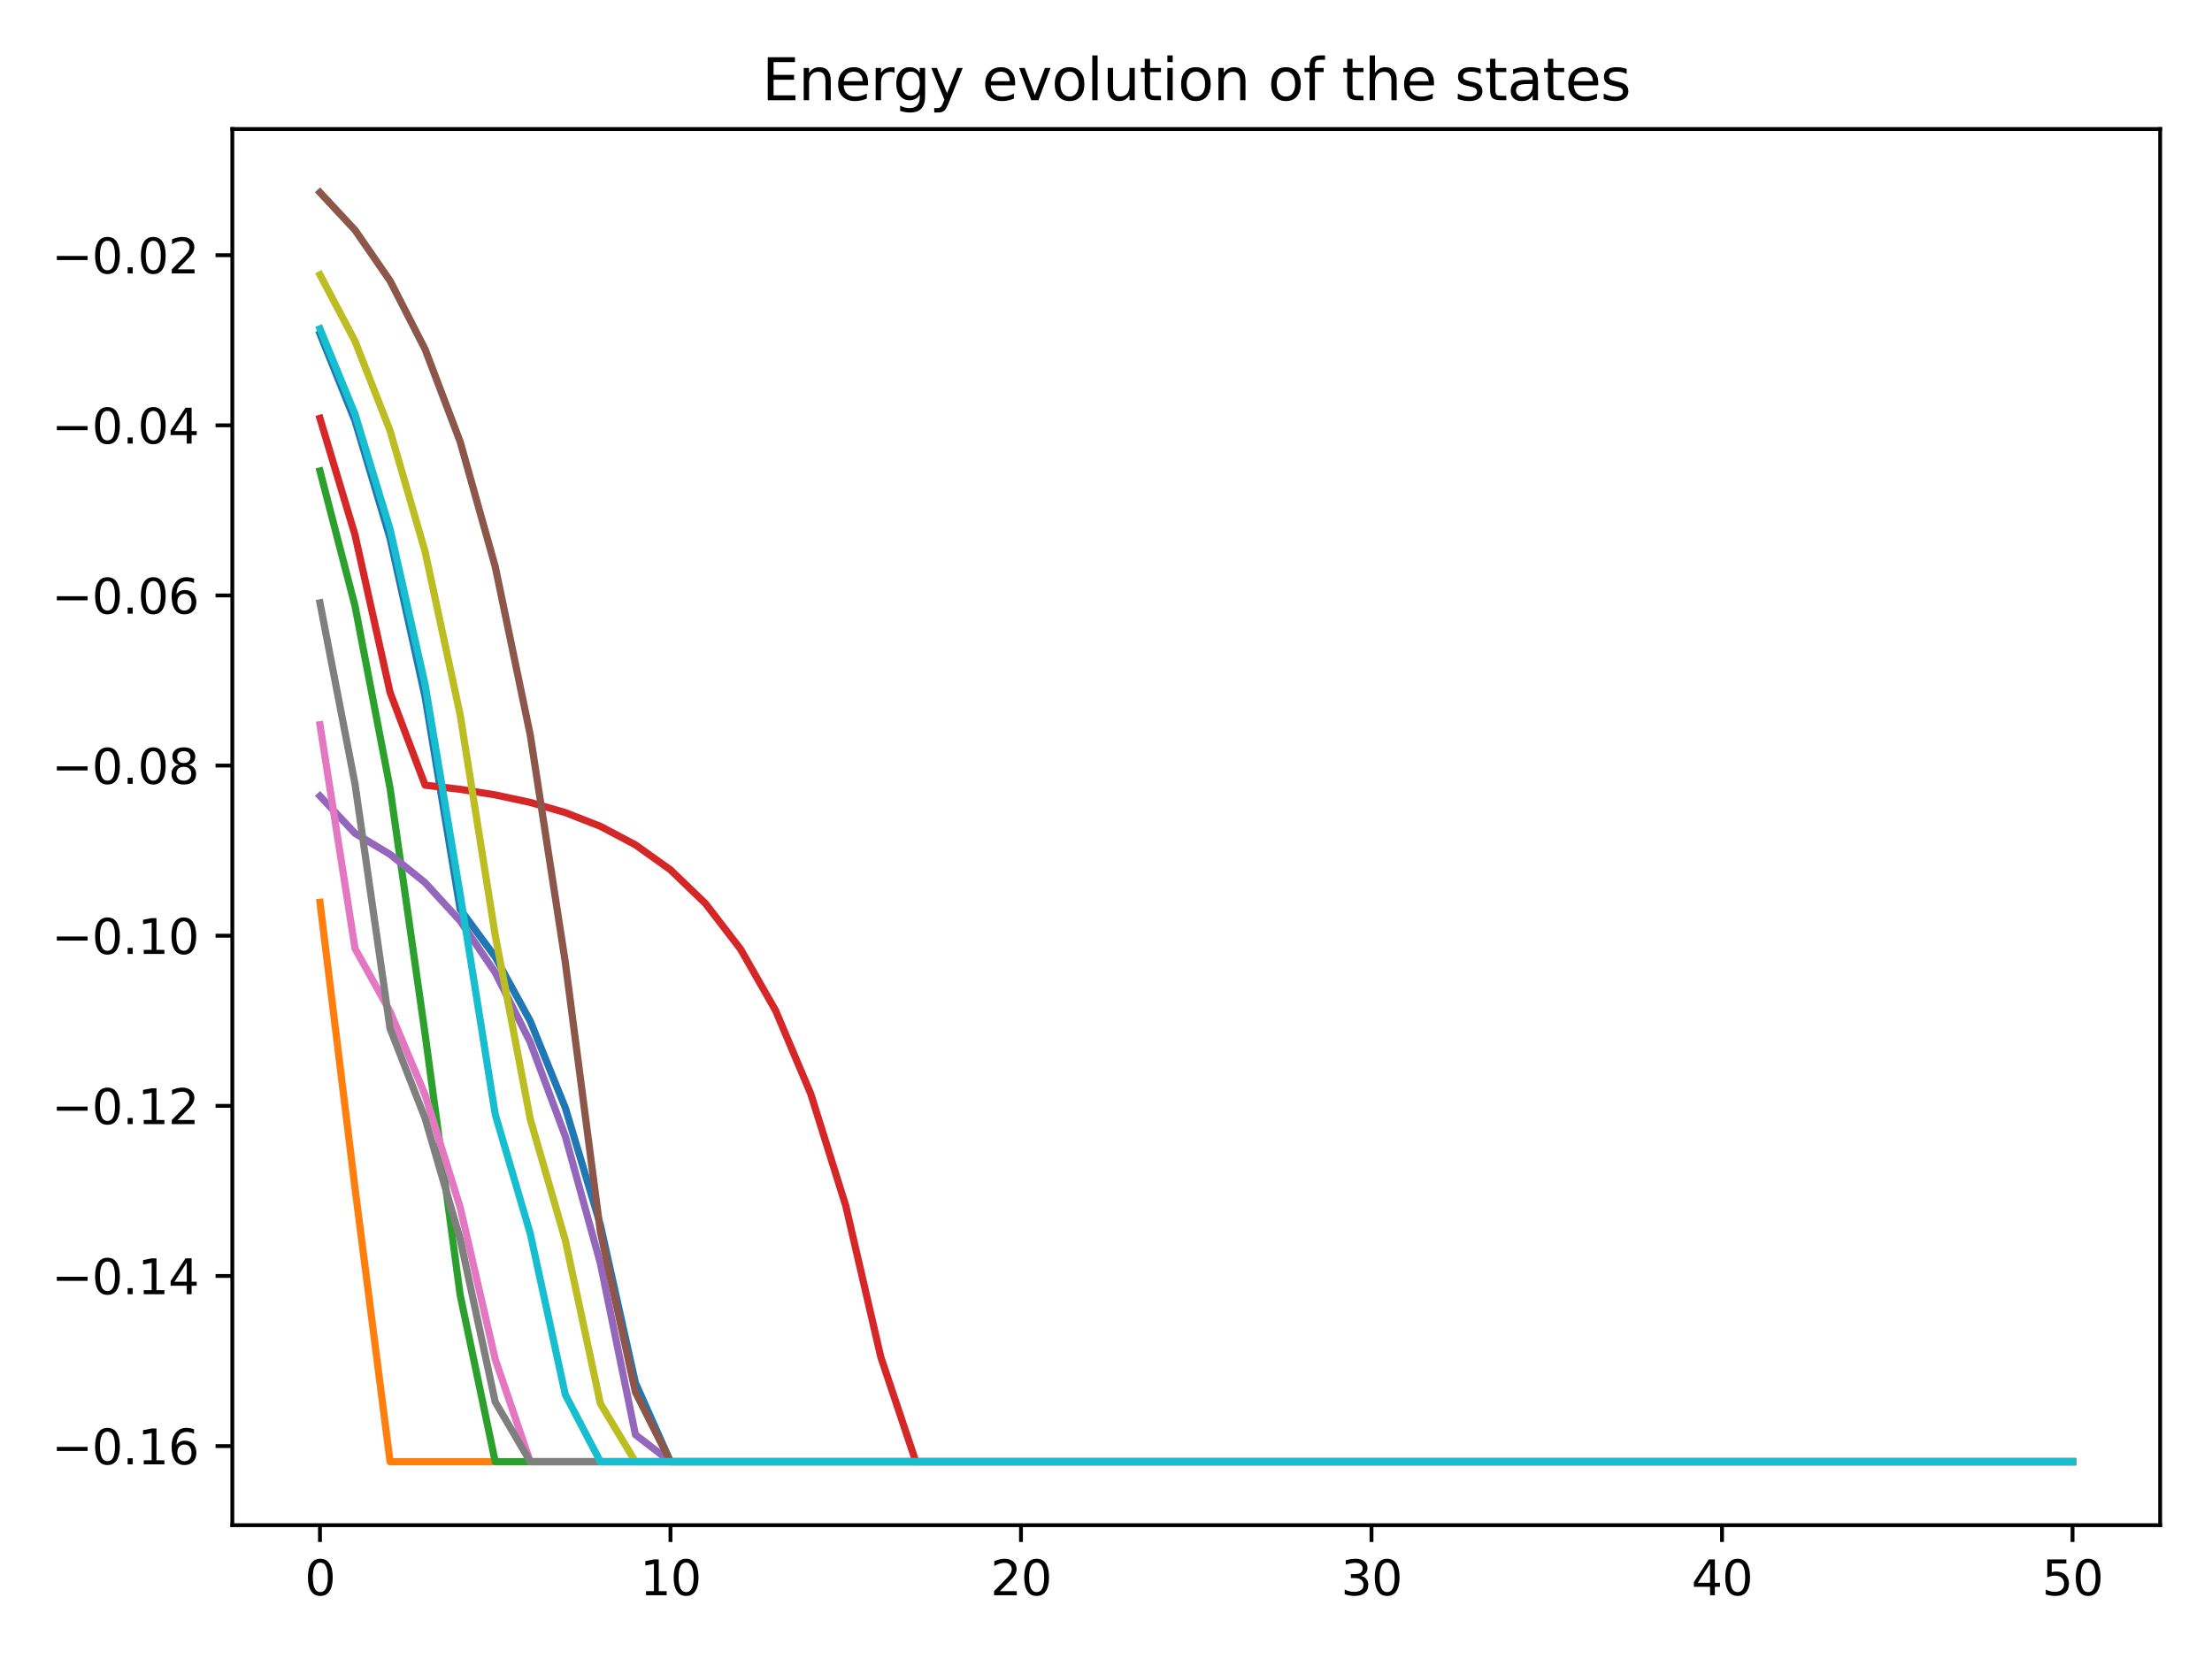 <?xml version="1.0" encoding="utf-8" standalone="no"?>
<!DOCTYPE svg PUBLIC "-//W3C//DTD SVG 1.1//EN"
  "http://www.w3.org/Graphics/SVG/1.1/DTD/svg11.dtd">
<svg xmlns:xlink="http://www.w3.org/1999/xlink" width="460.8pt" height="345.6pt" viewBox="0 0 460.8 345.6" xmlns="http://www.w3.org/2000/svg" version="1.1">
 <defs>
  <style type="text/css">*{stroke-linejoin: round; stroke-linecap: butt}</style>
 </defs>
 <g id="figure_1">
  <g id="patch_1">
   <path d="M 0 345.6 
L 460.8 345.6 
L 460.8 0 
L 0 0 
z
" style="fill: #ffffff"/>
  </g>
  <g id="axes_1">
   <g id="patch_2">
    <path d="M 48.4 317.72 
L 450 317.72 
L 450 26.88 
L 48.4 26.88 
z
" style="fill: #ffffff"/>
   </g>
   <g id="matplotlib.axis_1">
    <g id="xtick_1">
     <g id="line2d_1">
      <defs>
       <path id="m59a93f2429" d="M 0 0 
L 0 3.5 
" style="stroke: #000000; stroke-width: 0.8"/>
      </defs>
      <g>
       <use xlink:href="#m59a93f2429" x="66.655" y="317.72" style="stroke: #000000; stroke-width: 0.8"/>
      </g>
     </g>
     <g id="text_1">
      <!-- 0 -->
      <g transform="translate(63.473 332.318) scale(0.1 -0.1)">
       <defs>
        <path id="DejaVuSans-30" d="M 2034 4250 
Q 1547 4250 1301 3770 
Q 1056 3291 1056 2328 
Q 1056 1369 1301 889 
Q 1547 409 2034 409 
Q 2525 409 2770 889 
Q 3016 1369 3016 2328 
Q 3016 3291 2770 3770 
Q 2525 4250 2034 4250 
z
M 2034 4750 
Q 2819 4750 3233 4129 
Q 3647 3509 3647 2328 
Q 3647 1150 3233 529 
Q 2819 -91 2034 -91 
Q 1250 -91 836 529 
Q 422 1150 422 2328 
Q 422 3509 836 4129 
Q 1250 4750 2034 4750 
z
" transform="scale(0.016)"/>
       </defs>
       <use xlink:href="#DejaVuSans-30"/>
      </g>
     </g>
    </g>
    <g id="xtick_2">
     <g id="line2d_2">
      <g>
       <use xlink:href="#m59a93f2429" x="139.673" y="317.72" style="stroke: #000000; stroke-width: 0.8"/>
      </g>
     </g>
     <g id="text_2">
      <!-- 10 -->
      <g transform="translate(133.31 332.318) scale(0.1 -0.1)">
       <defs>
        <path id="DejaVuSans-31" d="M 794 531 
L 1825 531 
L 1825 4091 
L 703 3866 
L 703 4441 
L 1819 4666 
L 2450 4666 
L 2450 531 
L 3481 531 
L 3481 0 
L 794 0 
L 794 531 
z
" transform="scale(0.016)"/>
       </defs>
       <use xlink:href="#DejaVuSans-31"/>
       <use xlink:href="#DejaVuSans-30" x="63.623"/>
      </g>
     </g>
    </g>
    <g id="xtick_3">
     <g id="line2d_3">
      <g>
       <use xlink:href="#m59a93f2429" x="212.691" y="317.72" style="stroke: #000000; stroke-width: 0.8"/>
      </g>
     </g>
     <g id="text_3">
      <!-- 20 -->
      <g transform="translate(206.328 332.318) scale(0.1 -0.1)">
       <defs>
        <path id="DejaVuSans-32" d="M 1228 531 
L 3431 531 
L 3431 0 
L 469 0 
L 469 531 
Q 828 903 1448 1529 
Q 2069 2156 2228 2338 
Q 2531 2678 2651 2914 
Q 2772 3150 2772 3378 
Q 2772 3750 2511 3984 
Q 2250 4219 1831 4219 
Q 1534 4219 1204 4116 
Q 875 4013 500 3803 
L 500 4441 
Q 881 4594 1212 4672 
Q 1544 4750 1819 4750 
Q 2544 4750 2975 4387 
Q 3406 4025 3406 3419 
Q 3406 3131 3298 2873 
Q 3191 2616 2906 2266 
Q 2828 2175 2409 1742 
Q 1991 1309 1228 531 
z
" transform="scale(0.016)"/>
       </defs>
       <use xlink:href="#DejaVuSans-32"/>
       <use xlink:href="#DejaVuSans-30" x="63.623"/>
      </g>
     </g>
    </g>
    <g id="xtick_4">
     <g id="line2d_4">
      <g>
       <use xlink:href="#m59a93f2429" x="285.709" y="317.72" style="stroke: #000000; stroke-width: 0.8"/>
      </g>
     </g>
     <g id="text_4">
      <!-- 30 -->
      <g transform="translate(279.347 332.318) scale(0.1 -0.1)">
       <defs>
        <path id="DejaVuSans-33" d="M 2597 2516 
Q 3050 2419 3304 2112 
Q 3559 1806 3559 1356 
Q 3559 666 3084 287 
Q 2609 -91 1734 -91 
Q 1441 -91 1130 -33 
Q 819 25 488 141 
L 488 750 
Q 750 597 1062 519 
Q 1375 441 1716 441 
Q 2309 441 2620 675 
Q 2931 909 2931 1356 
Q 2931 1769 2642 2001 
Q 2353 2234 1838 2234 
L 1294 2234 
L 1294 2753 
L 1863 2753 
Q 2328 2753 2575 2939 
Q 2822 3125 2822 3475 
Q 2822 3834 2567 4026 
Q 2313 4219 1838 4219 
Q 1578 4219 1281 4162 
Q 984 4106 628 3988 
L 628 4550 
Q 988 4650 1302 4700 
Q 1616 4750 1894 4750 
Q 2613 4750 3031 4423 
Q 3450 4097 3450 3541 
Q 3450 3153 3228 2886 
Q 3006 2619 2597 2516 
z
" transform="scale(0.016)"/>
       </defs>
       <use xlink:href="#DejaVuSans-33"/>
       <use xlink:href="#DejaVuSans-30" x="63.623"/>
      </g>
     </g>
    </g>
    <g id="xtick_5">
     <g id="line2d_5">
      <g>
       <use xlink:href="#m59a93f2429" x="358.727" y="317.72" style="stroke: #000000; stroke-width: 0.8"/>
      </g>
     </g>
     <g id="text_5">
      <!-- 40 -->
      <g transform="translate(352.365 332.318) scale(0.1 -0.1)">
       <defs>
        <path id="DejaVuSans-34" d="M 2419 4116 
L 825 1625 
L 2419 1625 
L 2419 4116 
z
M 2253 4666 
L 3047 4666 
L 3047 1625 
L 3713 1625 
L 3713 1100 
L 3047 1100 
L 3047 0 
L 2419 0 
L 2419 1100 
L 313 1100 
L 313 1709 
L 2253 4666 
z
" transform="scale(0.016)"/>
       </defs>
       <use xlink:href="#DejaVuSans-34"/>
       <use xlink:href="#DejaVuSans-30" x="63.623"/>
      </g>
     </g>
    </g>
    <g id="xtick_6">
     <g id="line2d_6">
      <g>
       <use xlink:href="#m59a93f2429" x="431.745" y="317.72" style="stroke: #000000; stroke-width: 0.8"/>
      </g>
     </g>
     <g id="text_6">
      <!-- 50 -->
      <g transform="translate(425.383 332.318) scale(0.1 -0.1)">
       <defs>
        <path id="DejaVuSans-35" d="M 691 4666 
L 3169 4666 
L 3169 4134 
L 1269 4134 
L 1269 2991 
Q 1406 3038 1543 3061 
Q 1681 3084 1819 3084 
Q 2600 3084 3056 2656 
Q 3513 2228 3513 1497 
Q 3513 744 3044 326 
Q 2575 -91 1722 -91 
Q 1428 -91 1123 -41 
Q 819 9 494 109 
L 494 744 
Q 775 591 1075 516 
Q 1375 441 1709 441 
Q 2250 441 2565 725 
Q 2881 1009 2881 1497 
Q 2881 1984 2565 2268 
Q 2250 2553 1709 2553 
Q 1456 2553 1204 2497 
Q 953 2441 691 2322 
L 691 4666 
z
" transform="scale(0.016)"/>
       </defs>
       <use xlink:href="#DejaVuSans-35"/>
       <use xlink:href="#DejaVuSans-30" x="63.623"/>
      </g>
     </g>
    </g>
   </g>
   <g id="matplotlib.axis_2">
    <g id="ytick_1">
     <g id="line2d_7">
      <defs>
       <path id="m3537773a87" d="M 0 0 
L -3.5 0 
" style="stroke: #000000; stroke-width: 0.8"/>
      </defs>
      <g>
       <use xlink:href="#m3537773a87" x="48.4" y="301.25" style="stroke: #000000; stroke-width: 0.8"/>
      </g>
     </g>
     <g id="text_7">
      <!-- −0.16 -->
      <g transform="translate(10.755 305.049) scale(0.1 -0.1)">
       <defs>
        <path id="DejaVuSans-2212" d="M 678 2272 
L 4684 2272 
L 4684 1741 
L 678 1741 
L 678 2272 
z
" transform="scale(0.016)"/>
        <path id="DejaVuSans-2e" d="M 684 794 
L 1344 794 
L 1344 0 
L 684 0 
L 684 794 
z
" transform="scale(0.016)"/>
        <path id="DejaVuSans-36" d="M 2113 2584 
Q 1688 2584 1439 2293 
Q 1191 2003 1191 1497 
Q 1191 994 1439 701 
Q 1688 409 2113 409 
Q 2538 409 2786 701 
Q 3034 994 3034 1497 
Q 3034 2003 2786 2293 
Q 2538 2584 2113 2584 
z
M 3366 4563 
L 3366 3988 
Q 3128 4100 2886 4159 
Q 2644 4219 2406 4219 
Q 1781 4219 1451 3797 
Q 1122 3375 1075 2522 
Q 1259 2794 1537 2939 
Q 1816 3084 2150 3084 
Q 2853 3084 3261 2657 
Q 3669 2231 3669 1497 
Q 3669 778 3244 343 
Q 2819 -91 2113 -91 
Q 1303 -91 875 529 
Q 447 1150 447 2328 
Q 447 3434 972 4092 
Q 1497 4750 2381 4750 
Q 2619 4750 2861 4703 
Q 3103 4656 3366 4563 
z
" transform="scale(0.016)"/>
       </defs>
       <use xlink:href="#DejaVuSans-2212"/>
       <use xlink:href="#DejaVuSans-30" x="83.789"/>
       <use xlink:href="#DejaVuSans-2e" x="147.412"/>
       <use xlink:href="#DejaVuSans-31" x="179.199"/>
       <use xlink:href="#DejaVuSans-36" x="242.822"/>
      </g>
     </g>
    </g>
    <g id="ytick_2">
     <g id="line2d_8">
      <g>
       <use xlink:href="#m3537773a87" x="48.4" y="265.808" style="stroke: #000000; stroke-width: 0.8"/>
      </g>
     </g>
     <g id="text_8">
      <!-- −0.14 -->
      <g transform="translate(10.755 269.607) scale(0.1 -0.1)">
       <use xlink:href="#DejaVuSans-2212"/>
       <use xlink:href="#DejaVuSans-30" x="83.789"/>
       <use xlink:href="#DejaVuSans-2e" x="147.412"/>
       <use xlink:href="#DejaVuSans-31" x="179.199"/>
       <use xlink:href="#DejaVuSans-34" x="242.822"/>
      </g>
     </g>
    </g>
    <g id="ytick_3">
     <g id="line2d_9">
      <g>
       <use xlink:href="#m3537773a87" x="48.4" y="230.367" style="stroke: #000000; stroke-width: 0.8"/>
      </g>
     </g>
     <g id="text_9">
      <!-- −0.12 -->
      <g transform="translate(10.755 234.166) scale(0.1 -0.1)">
       <use xlink:href="#DejaVuSans-2212"/>
       <use xlink:href="#DejaVuSans-30" x="83.789"/>
       <use xlink:href="#DejaVuSans-2e" x="147.412"/>
       <use xlink:href="#DejaVuSans-31" x="179.199"/>
       <use xlink:href="#DejaVuSans-32" x="242.822"/>
      </g>
     </g>
    </g>
    <g id="ytick_4">
     <g id="line2d_10">
      <g>
       <use xlink:href="#m3537773a87" x="48.4" y="194.925" style="stroke: #000000; stroke-width: 0.8"/>
      </g>
     </g>
     <g id="text_10">
      <!-- −0.10 -->
      <g transform="translate(10.755 198.724) scale(0.1 -0.1)">
       <use xlink:href="#DejaVuSans-2212"/>
       <use xlink:href="#DejaVuSans-30" x="83.789"/>
       <use xlink:href="#DejaVuSans-2e" x="147.412"/>
       <use xlink:href="#DejaVuSans-31" x="179.199"/>
       <use xlink:href="#DejaVuSans-30" x="242.822"/>
      </g>
     </g>
    </g>
    <g id="ytick_5">
     <g id="line2d_11">
      <g>
       <use xlink:href="#m3537773a87" x="48.4" y="159.484" style="stroke: #000000; stroke-width: 0.8"/>
      </g>
     </g>
     <g id="text_11">
      <!-- −0.08 -->
      <g transform="translate(10.755 163.283) scale(0.1 -0.1)">
       <defs>
        <path id="DejaVuSans-38" d="M 2034 2216 
Q 1584 2216 1326 1975 
Q 1069 1734 1069 1313 
Q 1069 891 1326 650 
Q 1584 409 2034 409 
Q 2484 409 2743 651 
Q 3003 894 3003 1313 
Q 3003 1734 2745 1975 
Q 2488 2216 2034 2216 
z
M 1403 2484 
Q 997 2584 770 2862 
Q 544 3141 544 3541 
Q 544 4100 942 4425 
Q 1341 4750 2034 4750 
Q 2731 4750 3128 4425 
Q 3525 4100 3525 3541 
Q 3525 3141 3298 2862 
Q 3072 2584 2669 2484 
Q 3125 2378 3379 2068 
Q 3634 1759 3634 1313 
Q 3634 634 3220 271 
Q 2806 -91 2034 -91 
Q 1263 -91 848 271 
Q 434 634 434 1313 
Q 434 1759 690 2068 
Q 947 2378 1403 2484 
z
M 1172 3481 
Q 1172 3119 1398 2916 
Q 1625 2713 2034 2713 
Q 2441 2713 2670 2916 
Q 2900 3119 2900 3481 
Q 2900 3844 2670 4047 
Q 2441 4250 2034 4250 
Q 1625 4250 1398 4047 
Q 1172 3844 1172 3481 
z
" transform="scale(0.016)"/>
       </defs>
       <use xlink:href="#DejaVuSans-2212"/>
       <use xlink:href="#DejaVuSans-30" x="83.789"/>
       <use xlink:href="#DejaVuSans-2e" x="147.412"/>
       <use xlink:href="#DejaVuSans-30" x="179.199"/>
       <use xlink:href="#DejaVuSans-38" x="242.822"/>
      </g>
     </g>
    </g>
    <g id="ytick_6">
     <g id="line2d_12">
      <g>
       <use xlink:href="#m3537773a87" x="48.4" y="124.042" style="stroke: #000000; stroke-width: 0.8"/>
      </g>
     </g>
     <g id="text_12">
      <!-- −0.06 -->
      <g transform="translate(10.755 127.841) scale(0.1 -0.1)">
       <use xlink:href="#DejaVuSans-2212"/>
       <use xlink:href="#DejaVuSans-30" x="83.789"/>
       <use xlink:href="#DejaVuSans-2e" x="147.412"/>
       <use xlink:href="#DejaVuSans-30" x="179.199"/>
       <use xlink:href="#DejaVuSans-36" x="242.822"/>
      </g>
     </g>
    </g>
    <g id="ytick_7">
     <g id="line2d_13">
      <g>
       <use xlink:href="#m3537773a87" x="48.4" y="88.601" style="stroke: #000000; stroke-width: 0.8"/>
      </g>
     </g>
     <g id="text_13">
      <!-- −0.04 -->
      <g transform="translate(10.755 92.4) scale(0.1 -0.1)">
       <use xlink:href="#DejaVuSans-2212"/>
       <use xlink:href="#DejaVuSans-30" x="83.789"/>
       <use xlink:href="#DejaVuSans-2e" x="147.412"/>
       <use xlink:href="#DejaVuSans-30" x="179.199"/>
       <use xlink:href="#DejaVuSans-34" x="242.822"/>
      </g>
     </g>
    </g>
    <g id="ytick_8">
     <g id="line2d_14">
      <g>
       <use xlink:href="#m3537773a87" x="48.4" y="53.159" style="stroke: #000000; stroke-width: 0.8"/>
      </g>
     </g>
     <g id="text_14">
      <!-- −0.02 -->
      <g transform="translate(10.755 56.958) scale(0.1 -0.1)">
       <use xlink:href="#DejaVuSans-2212"/>
       <use xlink:href="#DejaVuSans-30" x="83.789"/>
       <use xlink:href="#DejaVuSans-2e" x="147.412"/>
       <use xlink:href="#DejaVuSans-30" x="179.199"/>
       <use xlink:href="#DejaVuSans-32" x="242.822"/>
      </g>
     </g>
    </g>
   </g>
   <g id="line2d_15">
    <path d="M 66.655 69.543 
L 73.956 87.674 
L 81.258 112.149 
L 88.56 145.187 
L 95.862 189.436 
L 103.164 199.347 
L 110.465 212.725 
L 117.767 230.783 
L 125.069 255.159 
L 132.371 288.064 
L 139.673 304.5 
L 146.975 304.5 
L 154.276 304.5 
L 161.578 304.5 
L 168.88 304.5 
L 176.182 304.5 
L 183.484 304.5 
L 190.785 304.5 
L 198.087 304.5 
L 205.389 304.5 
L 212.691 304.5 
L 219.993 304.5 
L 227.295 304.5 
L 234.596 304.5 
L 241.898 304.5 
L 249.2 304.5 
L 256.502 304.5 
L 263.804 304.5 
L 271.105 304.5 
L 278.407 304.5 
L 285.709 304.5 
L 293.011 304.5 
L 300.313 304.5 
L 307.615 304.5 
L 314.916 304.5 
L 322.218 304.5 
L 329.52 304.5 
L 336.822 304.5 
L 344.124 304.5 
L 351.425 304.5 
L 358.727 304.5 
L 366.029 304.5 
L 373.331 304.5 
L 380.633 304.5 
L 387.935 304.5 
L 395.236 304.5 
L 402.538 304.5 
L 409.84 304.5 
L 417.142 304.5 
L 424.444 304.5 
L 431.745 304.5 
" clip-path="url(#p2b858a4f4d)" style="fill: none; stroke: #1f77b4; stroke-width: 1.5; stroke-linecap: square"/>
   </g>
   <g id="line2d_16">
    <path d="M 66.655 187.971 
L 73.956 247.535 
L 81.258 304.5 
L 88.56 304.5 
L 95.862 304.5 
L 103.164 304.5 
L 110.465 304.5 
L 117.767 304.5 
L 125.069 304.5 
L 132.371 304.5 
L 139.673 304.5 
L 146.975 304.5 
L 154.276 304.5 
L 161.578 304.5 
L 168.88 304.5 
L 176.182 304.5 
L 183.484 304.5 
L 190.785 304.5 
L 198.087 304.5 
L 205.389 304.5 
L 212.691 304.5 
L 219.993 304.5 
L 227.295 304.5 
L 234.596 304.5 
L 241.898 304.5 
L 249.2 304.5 
L 256.502 304.5 
L 263.804 304.5 
L 271.105 304.5 
L 278.407 304.5 
L 285.709 304.5 
L 293.011 304.5 
L 300.313 304.5 
L 307.615 304.5 
L 314.916 304.5 
L 322.218 304.5 
L 329.52 304.5 
L 336.822 304.5 
L 344.124 304.5 
L 351.425 304.5 
L 358.727 304.5 
L 366.029 304.5 
L 373.331 304.5 
L 380.633 304.5 
L 387.935 304.5 
L 395.236 304.5 
L 402.538 304.5 
L 409.84 304.5 
L 417.142 304.5 
L 424.444 304.5 
L 431.745 304.5 
" clip-path="url(#p2b858a4f4d)" style="fill: none; stroke: #ff7f0e; stroke-width: 1.5; stroke-linecap: square"/>
   </g>
   <g id="line2d_17">
    <path d="M 66.655 98.11 
L 73.956 126.236 
L 81.258 164.202 
L 88.56 215.451 
L 95.862 269.773 
L 103.164 304.5 
L 110.465 304.5 
L 117.767 304.5 
L 125.069 304.5 
L 132.371 304.5 
L 139.673 304.5 
L 146.975 304.5 
L 154.276 304.5 
L 161.578 304.5 
L 168.88 304.5 
L 176.182 304.5 
L 183.484 304.5 
L 190.785 304.5 
L 198.087 304.5 
L 205.389 304.5 
L 212.691 304.5 
L 219.993 304.5 
L 227.295 304.5 
L 234.596 304.5 
L 241.898 304.5 
L 249.2 304.5 
L 256.502 304.5 
L 263.804 304.5 
L 271.105 304.5 
L 278.407 304.5 
L 285.709 304.5 
L 293.011 304.5 
L 300.313 304.5 
L 307.615 304.5 
L 314.916 304.5 
L 322.218 304.5 
L 329.52 304.5 
L 336.822 304.5 
L 344.124 304.5 
L 351.425 304.5 
L 358.727 304.5 
L 366.029 304.5 
L 373.331 304.5 
L 380.633 304.5 
L 387.935 304.5 
L 395.236 304.5 
L 402.538 304.5 
L 409.84 304.5 
L 417.142 304.5 
L 424.444 304.5 
L 431.745 304.5 
" clip-path="url(#p2b858a4f4d)" style="fill: none; stroke: #2ca02c; stroke-width: 1.5; stroke-linecap: square"/>
   </g>
   <g id="line2d_18">
    <path d="M 66.655 87.151 
L 73.956 111.443 
L 81.258 144.234 
L 88.56 163.57 
L 95.862 164.43 
L 103.164 165.593 
L 110.465 167.161 
L 117.767 169.279 
L 125.069 172.137 
L 132.371 175.996 
L 139.673 181.204 
L 146.975 188.234 
L 154.276 197.724 
L 161.578 210.535 
L 168.88 227.827 
L 176.182 251.169 
L 183.484 282.677 
L 190.785 304.5 
L 198.087 304.5 
L 205.389 304.5 
L 212.691 304.5 
L 219.993 304.5 
L 227.295 304.5 
L 234.596 304.5 
L 241.898 304.5 
L 249.2 304.5 
L 256.502 304.5 
L 263.804 304.5 
L 271.105 304.5 
L 278.407 304.5 
L 285.709 304.5 
L 293.011 304.5 
L 300.313 304.5 
L 307.615 304.5 
L 314.916 304.5 
L 322.218 304.5 
L 329.52 304.5 
L 336.822 304.5 
L 344.124 304.5 
L 351.425 304.5 
L 358.727 304.5 
L 366.029 304.5 
L 373.331 304.5 
L 380.633 304.5 
L 387.935 304.5 
L 395.236 304.5 
L 402.538 304.5 
L 409.84 304.5 
L 417.142 304.5 
L 424.444 304.5 
L 431.745 304.5 
" clip-path="url(#p2b858a4f4d)" style="fill: none; stroke: #d62728; stroke-width: 1.5; stroke-linecap: square"/>
   </g>
   <g id="line2d_19">
    <path d="M 66.655 165.828 
L 73.956 173.606 
L 81.258 177.979 
L 88.56 183.881 
L 95.862 191.848 
L 103.164 202.603 
L 110.465 217.119 
L 117.767 236.715 
L 125.069 263.167 
L 132.371 298.873 
L 139.673 304.5 
L 146.975 304.5 
L 154.276 304.5 
L 161.578 304.5 
L 168.88 304.5 
L 176.182 304.5 
L 183.484 304.5 
L 190.785 304.5 
L 198.087 304.5 
L 205.389 304.5 
L 212.691 304.5 
L 219.993 304.5 
L 227.295 304.5 
L 234.596 304.5 
L 241.898 304.5 
L 249.2 304.5 
L 256.502 304.5 
L 263.804 304.5 
L 271.105 304.5 
L 278.407 304.5 
L 285.709 304.5 
L 293.011 304.5 
L 300.313 304.5 
L 307.615 304.5 
L 314.916 304.5 
L 322.218 304.5 
L 329.52 304.5 
L 336.822 304.5 
L 344.124 304.5 
L 351.425 304.5 
L 358.727 304.5 
L 366.029 304.5 
L 373.331 304.5 
L 380.633 304.5 
L 387.935 304.5 
L 395.236 304.5 
L 402.538 304.5 
L 409.84 304.5 
L 417.142 304.5 
L 424.444 304.5 
L 431.745 304.5 
" clip-path="url(#p2b858a4f4d)" style="fill: none; stroke: #9467bd; stroke-width: 1.5; stroke-linecap: square"/>
   </g>
   <g id="line2d_20">
    <path d="M 66.655 40.1 
L 73.956 47.931 
L 81.258 58.501 
L 88.56 72.769 
L 95.862 92.03 
L 103.164 118.029 
L 110.465 153.123 
L 117.767 200.496 
L 125.069 256.601 
L 132.371 290.009 
L 139.673 304.5 
L 146.975 304.5 
L 154.276 304.5 
L 161.578 304.5 
L 168.88 304.5 
L 176.182 304.5 
L 183.484 304.5 
L 190.785 304.5 
L 198.087 304.5 
L 205.389 304.5 
L 212.691 304.5 
L 219.993 304.5 
L 227.295 304.5 
L 234.596 304.5 
L 241.898 304.5 
L 249.2 304.5 
L 256.502 304.5 
L 263.804 304.5 
L 271.105 304.5 
L 278.407 304.5 
L 285.709 304.5 
L 293.011 304.5 
L 300.313 304.5 
L 307.615 304.5 
L 314.916 304.5 
L 322.218 304.5 
L 329.52 304.5 
L 336.822 304.5 
L 344.124 304.5 
L 351.425 304.5 
L 358.727 304.5 
L 366.029 304.5 
L 373.331 304.5 
L 380.633 304.5 
L 387.935 304.5 
L 395.236 304.5 
L 402.538 304.5 
L 409.84 304.5 
L 417.142 304.5 
L 424.444 304.5 
L 431.745 304.5 
" clip-path="url(#p2b858a4f4d)" style="fill: none; stroke: #8c564b; stroke-width: 1.5; stroke-linecap: square"/>
   </g>
   <g id="line2d_21">
    <path d="M 66.655 150.975 
L 73.956 197.597 
L 81.258 210.725 
L 88.56 228.084 
L 95.862 251.516 
L 103.164 283.145 
L 110.465 304.5 
L 117.767 304.5 
L 125.069 304.5 
L 132.371 304.5 
L 139.673 304.5 
L 146.975 304.5 
L 154.276 304.5 
L 161.578 304.5 
L 168.88 304.5 
L 176.182 304.5 
L 183.484 304.5 
L 190.785 304.5 
L 198.087 304.5 
L 205.389 304.5 
L 212.691 304.5 
L 219.993 304.5 
L 227.295 304.5 
L 234.596 304.5 
L 241.898 304.5 
L 249.2 304.5 
L 256.502 304.5 
L 263.804 304.5 
L 271.105 304.5 
L 278.407 304.5 
L 285.709 304.5 
L 293.011 304.5 
L 300.313 304.5 
L 307.615 304.5 
L 314.916 304.5 
L 322.218 304.5 
L 329.52 304.5 
L 336.822 304.5 
L 344.124 304.5 
L 351.425 304.5 
L 358.727 304.5 
L 366.029 304.5 
L 373.331 304.5 
L 380.633 304.5 
L 387.935 304.5 
L 395.236 304.5 
L 402.538 304.5 
L 409.84 304.5 
L 417.142 304.5 
L 424.444 304.5 
L 431.745 304.5 
" clip-path="url(#p2b858a4f4d)" style="fill: none; stroke: #e377c2; stroke-width: 1.5; stroke-linecap: square"/>
   </g>
   <g id="line2d_22">
    <path d="M 66.655 125.587 
L 73.956 163.326 
L 81.258 214.269 
L 88.56 232.973 
L 95.862 258.115 
L 103.164 292.054 
L 110.465 304.5 
L 117.767 304.5 
L 125.069 304.5 
L 132.371 304.5 
L 139.673 304.5 
L 146.975 304.5 
L 154.276 304.5 
L 161.578 304.5 
L 168.88 304.5 
L 176.182 304.5 
L 183.484 304.5 
L 190.785 304.5 
L 198.087 304.5 
L 205.389 304.5 
L 212.691 304.5 
L 219.993 304.5 
L 227.295 304.5 
L 234.596 304.5 
L 241.898 304.5 
L 249.2 304.5 
L 256.502 304.5 
L 263.804 304.5 
L 271.105 304.5 
L 278.407 304.5 
L 285.709 304.5 
L 293.011 304.5 
L 300.313 304.5 
L 307.615 304.5 
L 314.916 304.5 
L 322.218 304.5 
L 329.52 304.5 
L 336.822 304.5 
L 344.124 304.5 
L 351.425 304.5 
L 358.727 304.5 
L 366.029 304.5 
L 373.331 304.5 
L 380.633 304.5 
L 387.935 304.5 
L 395.236 304.5 
L 402.538 304.5 
L 409.84 304.5 
L 417.142 304.5 
L 424.444 304.5 
L 431.745 304.5 
" clip-path="url(#p2b858a4f4d)" style="fill: none; stroke: #7f7f7f; stroke-width: 1.5; stroke-linecap: square"/>
   </g>
   <g id="line2d_23">
    <path d="M 66.655 57.241 
L 73.956 71.068 
L 81.258 89.733 
L 88.56 114.928 
L 95.862 148.938 
L 103.164 194.847 
L 110.465 233.16 
L 117.767 258.368 
L 125.069 292.395 
L 132.371 304.5 
L 139.673 304.5 
L 146.975 304.5 
L 154.276 304.5 
L 161.578 304.5 
L 168.88 304.5 
L 176.182 304.5 
L 183.484 304.5 
L 190.785 304.5 
L 198.087 304.5 
L 205.389 304.5 
L 212.691 304.5 
L 219.993 304.5 
L 227.295 304.5 
L 234.596 304.5 
L 241.898 304.5 
L 249.2 304.5 
L 256.502 304.5 
L 263.804 304.5 
L 271.105 304.5 
L 278.407 304.5 
L 285.709 304.5 
L 293.011 304.5 
L 300.313 304.5 
L 307.615 304.5 
L 314.916 304.5 
L 322.218 304.5 
L 329.52 304.5 
L 336.822 304.5 
L 344.124 304.5 
L 351.425 304.5 
L 358.727 304.5 
L 366.029 304.5 
L 373.331 304.5 
L 380.633 304.5 
L 387.935 304.5 
L 395.236 304.5 
L 402.538 304.5 
L 409.84 304.5 
L 417.142 304.5 
L 424.444 304.5 
L 431.745 304.5 
" clip-path="url(#p2b858a4f4d)" style="fill: none; stroke: #bcbd22; stroke-width: 1.5; stroke-linecap: square"/>
   </g>
   <g id="line2d_24">
    <path d="M 66.655 68.496 
L 73.956 86.262 
L 81.258 110.242 
L 88.56 142.613 
L 95.862 186.309 
L 103.164 232.137 
L 110.465 256.987 
L 117.767 290.531 
L 125.069 304.5 
L 132.371 304.5 
L 139.673 304.5 
L 146.975 304.5 
L 154.276 304.5 
L 161.578 304.5 
L 168.88 304.5 
L 176.182 304.5 
L 183.484 304.5 
L 190.785 304.5 
L 198.087 304.5 
L 205.389 304.5 
L 212.691 304.5 
L 219.993 304.5 
L 227.295 304.5 
L 234.596 304.5 
L 241.898 304.5 
L 249.2 304.5 
L 256.502 304.5 
L 263.804 304.5 
L 271.105 304.5 
L 278.407 304.5 
L 285.709 304.5 
L 293.011 304.5 
L 300.313 304.5 
L 307.615 304.5 
L 314.916 304.5 
L 322.218 304.5 
L 329.52 304.5 
L 336.822 304.5 
L 344.124 304.5 
L 351.425 304.5 
L 358.727 304.5 
L 366.029 304.5 
L 373.331 304.5 
L 380.633 304.5 
L 387.935 304.5 
L 395.236 304.5 
L 402.538 304.5 
L 409.84 304.5 
L 417.142 304.5 
L 424.444 304.5 
L 431.745 304.5 
" clip-path="url(#p2b858a4f4d)" style="fill: none; stroke: #17becf; stroke-width: 1.5; stroke-linecap: square"/>
   </g>
   <g id="patch_3">
    <path d="M 48.4 317.72 
L 48.4 26.88 
" style="fill: none; stroke: #000000; stroke-width: 0.8; stroke-linejoin: miter; stroke-linecap: square"/>
   </g>
   <g id="patch_4">
    <path d="M 450 317.72 
L 450 26.88 
" style="fill: none; stroke: #000000; stroke-width: 0.8; stroke-linejoin: miter; stroke-linecap: square"/>
   </g>
   <g id="patch_5">
    <path d="M 48.4 317.72 
L 450 317.72 
" style="fill: none; stroke: #000000; stroke-width: 0.8; stroke-linejoin: miter; stroke-linecap: square"/>
   </g>
   <g id="patch_6">
    <path d="M 48.4 26.88 
L 450 26.88 
" style="fill: none; stroke: #000000; stroke-width: 0.8; stroke-linejoin: miter; stroke-linecap: square"/>
   </g>
   <g id="text_15">
    <!-- Energy evolution of the states -->
    <g transform="translate(158.734 20.88) scale(0.12 -0.12)">
     <defs>
      <path id="DejaVuSans-45" d="M 628 4666 
L 3578 4666 
L 3578 4134 
L 1259 4134 
L 1259 2753 
L 3481 2753 
L 3481 2222 
L 1259 2222 
L 1259 531 
L 3634 531 
L 3634 0 
L 628 0 
L 628 4666 
z
" transform="scale(0.016)"/>
      <path id="DejaVuSans-6e" d="M 3513 2113 
L 3513 0 
L 2938 0 
L 2938 2094 
Q 2938 2591 2744 2837 
Q 2550 3084 2163 3084 
Q 1697 3084 1428 2787 
Q 1159 2491 1159 1978 
L 1159 0 
L 581 0 
L 581 3500 
L 1159 3500 
L 1159 2956 
Q 1366 3272 1645 3428 
Q 1925 3584 2291 3584 
Q 2894 3584 3203 3211 
Q 3513 2838 3513 2113 
z
" transform="scale(0.016)"/>
      <path id="DejaVuSans-65" d="M 3597 1894 
L 3597 1613 
L 953 1613 
Q 991 1019 1311 708 
Q 1631 397 2203 397 
Q 2534 397 2845 478 
Q 3156 559 3463 722 
L 3463 178 
Q 3153 47 2828 -22 
Q 2503 -91 2169 -91 
Q 1331 -91 842 396 
Q 353 884 353 1716 
Q 353 2575 817 3079 
Q 1281 3584 2069 3584 
Q 2775 3584 3186 3129 
Q 3597 2675 3597 1894 
z
M 3022 2063 
Q 3016 2534 2758 2815 
Q 2500 3097 2075 3097 
Q 1594 3097 1305 2825 
Q 1016 2553 972 2059 
L 3022 2063 
z
" transform="scale(0.016)"/>
      <path id="DejaVuSans-72" d="M 2631 2963 
Q 2534 3019 2420 3045 
Q 2306 3072 2169 3072 
Q 1681 3072 1420 2755 
Q 1159 2438 1159 1844 
L 1159 0 
L 581 0 
L 581 3500 
L 1159 3500 
L 1159 2956 
Q 1341 3275 1631 3429 
Q 1922 3584 2338 3584 
Q 2397 3584 2469 3576 
Q 2541 3569 2628 3553 
L 2631 2963 
z
" transform="scale(0.016)"/>
      <path id="DejaVuSans-67" d="M 2906 1791 
Q 2906 2416 2648 2759 
Q 2391 3103 1925 3103 
Q 1463 3103 1205 2759 
Q 947 2416 947 1791 
Q 947 1169 1205 825 
Q 1463 481 1925 481 
Q 2391 481 2648 825 
Q 2906 1169 2906 1791 
z
M 3481 434 
Q 3481 -459 3084 -895 
Q 2688 -1331 1869 -1331 
Q 1566 -1331 1297 -1286 
Q 1028 -1241 775 -1147 
L 775 -588 
Q 1028 -725 1275 -790 
Q 1522 -856 1778 -856 
Q 2344 -856 2625 -561 
Q 2906 -266 2906 331 
L 2906 616 
Q 2728 306 2450 153 
Q 2172 0 1784 0 
Q 1141 0 747 490 
Q 353 981 353 1791 
Q 353 2603 747 3093 
Q 1141 3584 1784 3584 
Q 2172 3584 2450 3431 
Q 2728 3278 2906 2969 
L 2906 3500 
L 3481 3500 
L 3481 434 
z
" transform="scale(0.016)"/>
      <path id="DejaVuSans-79" d="M 2059 -325 
Q 1816 -950 1584 -1140 
Q 1353 -1331 966 -1331 
L 506 -1331 
L 506 -850 
L 844 -850 
Q 1081 -850 1212 -737 
Q 1344 -625 1503 -206 
L 1606 56 
L 191 3500 
L 800 3500 
L 1894 763 
L 2988 3500 
L 3597 3500 
L 2059 -325 
z
" transform="scale(0.016)"/>
      <path id="DejaVuSans-20" transform="scale(0.016)"/>
      <path id="DejaVuSans-76" d="M 191 3500 
L 800 3500 
L 1894 563 
L 2988 3500 
L 3597 3500 
L 2284 0 
L 1503 0 
L 191 3500 
z
" transform="scale(0.016)"/>
      <path id="DejaVuSans-6f" d="M 1959 3097 
Q 1497 3097 1228 2736 
Q 959 2375 959 1747 
Q 959 1119 1226 758 
Q 1494 397 1959 397 
Q 2419 397 2687 759 
Q 2956 1122 2956 1747 
Q 2956 2369 2687 2733 
Q 2419 3097 1959 3097 
z
M 1959 3584 
Q 2709 3584 3137 3096 
Q 3566 2609 3566 1747 
Q 3566 888 3137 398 
Q 2709 -91 1959 -91 
Q 1206 -91 779 398 
Q 353 888 353 1747 
Q 353 2609 779 3096 
Q 1206 3584 1959 3584 
z
" transform="scale(0.016)"/>
      <path id="DejaVuSans-6c" d="M 603 4863 
L 1178 4863 
L 1178 0 
L 603 0 
L 603 4863 
z
" transform="scale(0.016)"/>
      <path id="DejaVuSans-75" d="M 544 1381 
L 544 3500 
L 1119 3500 
L 1119 1403 
Q 1119 906 1312 657 
Q 1506 409 1894 409 
Q 2359 409 2629 706 
Q 2900 1003 2900 1516 
L 2900 3500 
L 3475 3500 
L 3475 0 
L 2900 0 
L 2900 538 
Q 2691 219 2414 64 
Q 2138 -91 1772 -91 
Q 1169 -91 856 284 
Q 544 659 544 1381 
z
M 1991 3584 
L 1991 3584 
z
" transform="scale(0.016)"/>
      <path id="DejaVuSans-74" d="M 1172 4494 
L 1172 3500 
L 2356 3500 
L 2356 3053 
L 1172 3053 
L 1172 1153 
Q 1172 725 1289 603 
Q 1406 481 1766 481 
L 2356 481 
L 2356 0 
L 1766 0 
Q 1100 0 847 248 
Q 594 497 594 1153 
L 594 3053 
L 172 3053 
L 172 3500 
L 594 3500 
L 594 4494 
L 1172 4494 
z
" transform="scale(0.016)"/>
      <path id="DejaVuSans-69" d="M 603 3500 
L 1178 3500 
L 1178 0 
L 603 0 
L 603 3500 
z
M 603 4863 
L 1178 4863 
L 1178 4134 
L 603 4134 
L 603 4863 
z
" transform="scale(0.016)"/>
      <path id="DejaVuSans-66" d="M 2375 4863 
L 2375 4384 
L 1825 4384 
Q 1516 4384 1395 4259 
Q 1275 4134 1275 3809 
L 1275 3500 
L 2222 3500 
L 2222 3053 
L 1275 3053 
L 1275 0 
L 697 0 
L 697 3053 
L 147 3053 
L 147 3500 
L 697 3500 
L 697 3744 
Q 697 4328 969 4595 
Q 1241 4863 1831 4863 
L 2375 4863 
z
" transform="scale(0.016)"/>
      <path id="DejaVuSans-68" d="M 3513 2113 
L 3513 0 
L 2938 0 
L 2938 2094 
Q 2938 2591 2744 2837 
Q 2550 3084 2163 3084 
Q 1697 3084 1428 2787 
Q 1159 2491 1159 1978 
L 1159 0 
L 581 0 
L 581 4863 
L 1159 4863 
L 1159 2956 
Q 1366 3272 1645 3428 
Q 1925 3584 2291 3584 
Q 2894 3584 3203 3211 
Q 3513 2838 3513 2113 
z
" transform="scale(0.016)"/>
      <path id="DejaVuSans-73" d="M 2834 3397 
L 2834 2853 
Q 2591 2978 2328 3040 
Q 2066 3103 1784 3103 
Q 1356 3103 1142 2972 
Q 928 2841 928 2578 
Q 928 2378 1081 2264 
Q 1234 2150 1697 2047 
L 1894 2003 
Q 2506 1872 2764 1633 
Q 3022 1394 3022 966 
Q 3022 478 2636 193 
Q 2250 -91 1575 -91 
Q 1294 -91 989 -36 
Q 684 19 347 128 
L 347 722 
Q 666 556 975 473 
Q 1284 391 1588 391 
Q 1994 391 2212 530 
Q 2431 669 2431 922 
Q 2431 1156 2273 1281 
Q 2116 1406 1581 1522 
L 1381 1569 
Q 847 1681 609 1914 
Q 372 2147 372 2553 
Q 372 3047 722 3315 
Q 1072 3584 1716 3584 
Q 2034 3584 2315 3537 
Q 2597 3491 2834 3397 
z
" transform="scale(0.016)"/>
      <path id="DejaVuSans-61" d="M 2194 1759 
Q 1497 1759 1228 1600 
Q 959 1441 959 1056 
Q 959 750 1161 570 
Q 1363 391 1709 391 
Q 2188 391 2477 730 
Q 2766 1069 2766 1631 
L 2766 1759 
L 2194 1759 
z
M 3341 1997 
L 3341 0 
L 2766 0 
L 2766 531 
Q 2569 213 2275 61 
Q 1981 -91 1556 -91 
Q 1019 -91 701 211 
Q 384 513 384 1019 
Q 384 1609 779 1909 
Q 1175 2209 1959 2209 
L 2766 2209 
L 2766 2266 
Q 2766 2663 2505 2880 
Q 2244 3097 1772 3097 
Q 1472 3097 1187 3025 
Q 903 2953 641 2809 
L 641 3341 
Q 956 3463 1253 3523 
Q 1550 3584 1831 3584 
Q 2591 3584 2966 3190 
Q 3341 2797 3341 1997 
z
" transform="scale(0.016)"/>
     </defs>
     <use xlink:href="#DejaVuSans-45"/>
     <use xlink:href="#DejaVuSans-6e" x="63.184"/>
     <use xlink:href="#DejaVuSans-65" x="126.562"/>
     <use xlink:href="#DejaVuSans-72" x="188.086"/>
     <use xlink:href="#DejaVuSans-67" x="227.449"/>
     <use xlink:href="#DejaVuSans-79" x="290.926"/>
     <use xlink:href="#DejaVuSans-20" x="350.105"/>
     <use xlink:href="#DejaVuSans-65" x="381.893"/>
     <use xlink:href="#DejaVuSans-76" x="443.416"/>
     <use xlink:href="#DejaVuSans-6f" x="502.596"/>
     <use xlink:href="#DejaVuSans-6c" x="563.777"/>
     <use xlink:href="#DejaVuSans-75" x="591.561"/>
     <use xlink:href="#DejaVuSans-74" x="654.939"/>
     <use xlink:href="#DejaVuSans-69" x="694.148"/>
     <use xlink:href="#DejaVuSans-6f" x="721.932"/>
     <use xlink:href="#DejaVuSans-6e" x="783.113"/>
     <use xlink:href="#DejaVuSans-20" x="846.492"/>
     <use xlink:href="#DejaVuSans-6f" x="878.279"/>
     <use xlink:href="#DejaVuSans-66" x="939.461"/>
     <use xlink:href="#DejaVuSans-20" x="974.666"/>
     <use xlink:href="#DejaVuSans-74" x="1006.453"/>
     <use xlink:href="#DejaVuSans-68" x="1045.662"/>
     <use xlink:href="#DejaVuSans-65" x="1109.041"/>
     <use xlink:href="#DejaVuSans-20" x="1170.564"/>
     <use xlink:href="#DejaVuSans-73" x="1202.352"/>
     <use xlink:href="#DejaVuSans-74" x="1254.451"/>
     <use xlink:href="#DejaVuSans-61" x="1293.66"/>
     <use xlink:href="#DejaVuSans-74" x="1354.939"/>
     <use xlink:href="#DejaVuSans-65" x="1394.148"/>
     <use xlink:href="#DejaVuSans-73" x="1455.672"/>
    </g>
   </g>
  </g>
 </g>
 <defs>
  <clipPath id="p2b858a4f4d">
   <rect x="48.4" y="26.88" width="401.6" height="290.84"/>
  </clipPath>
 </defs>
</svg>
